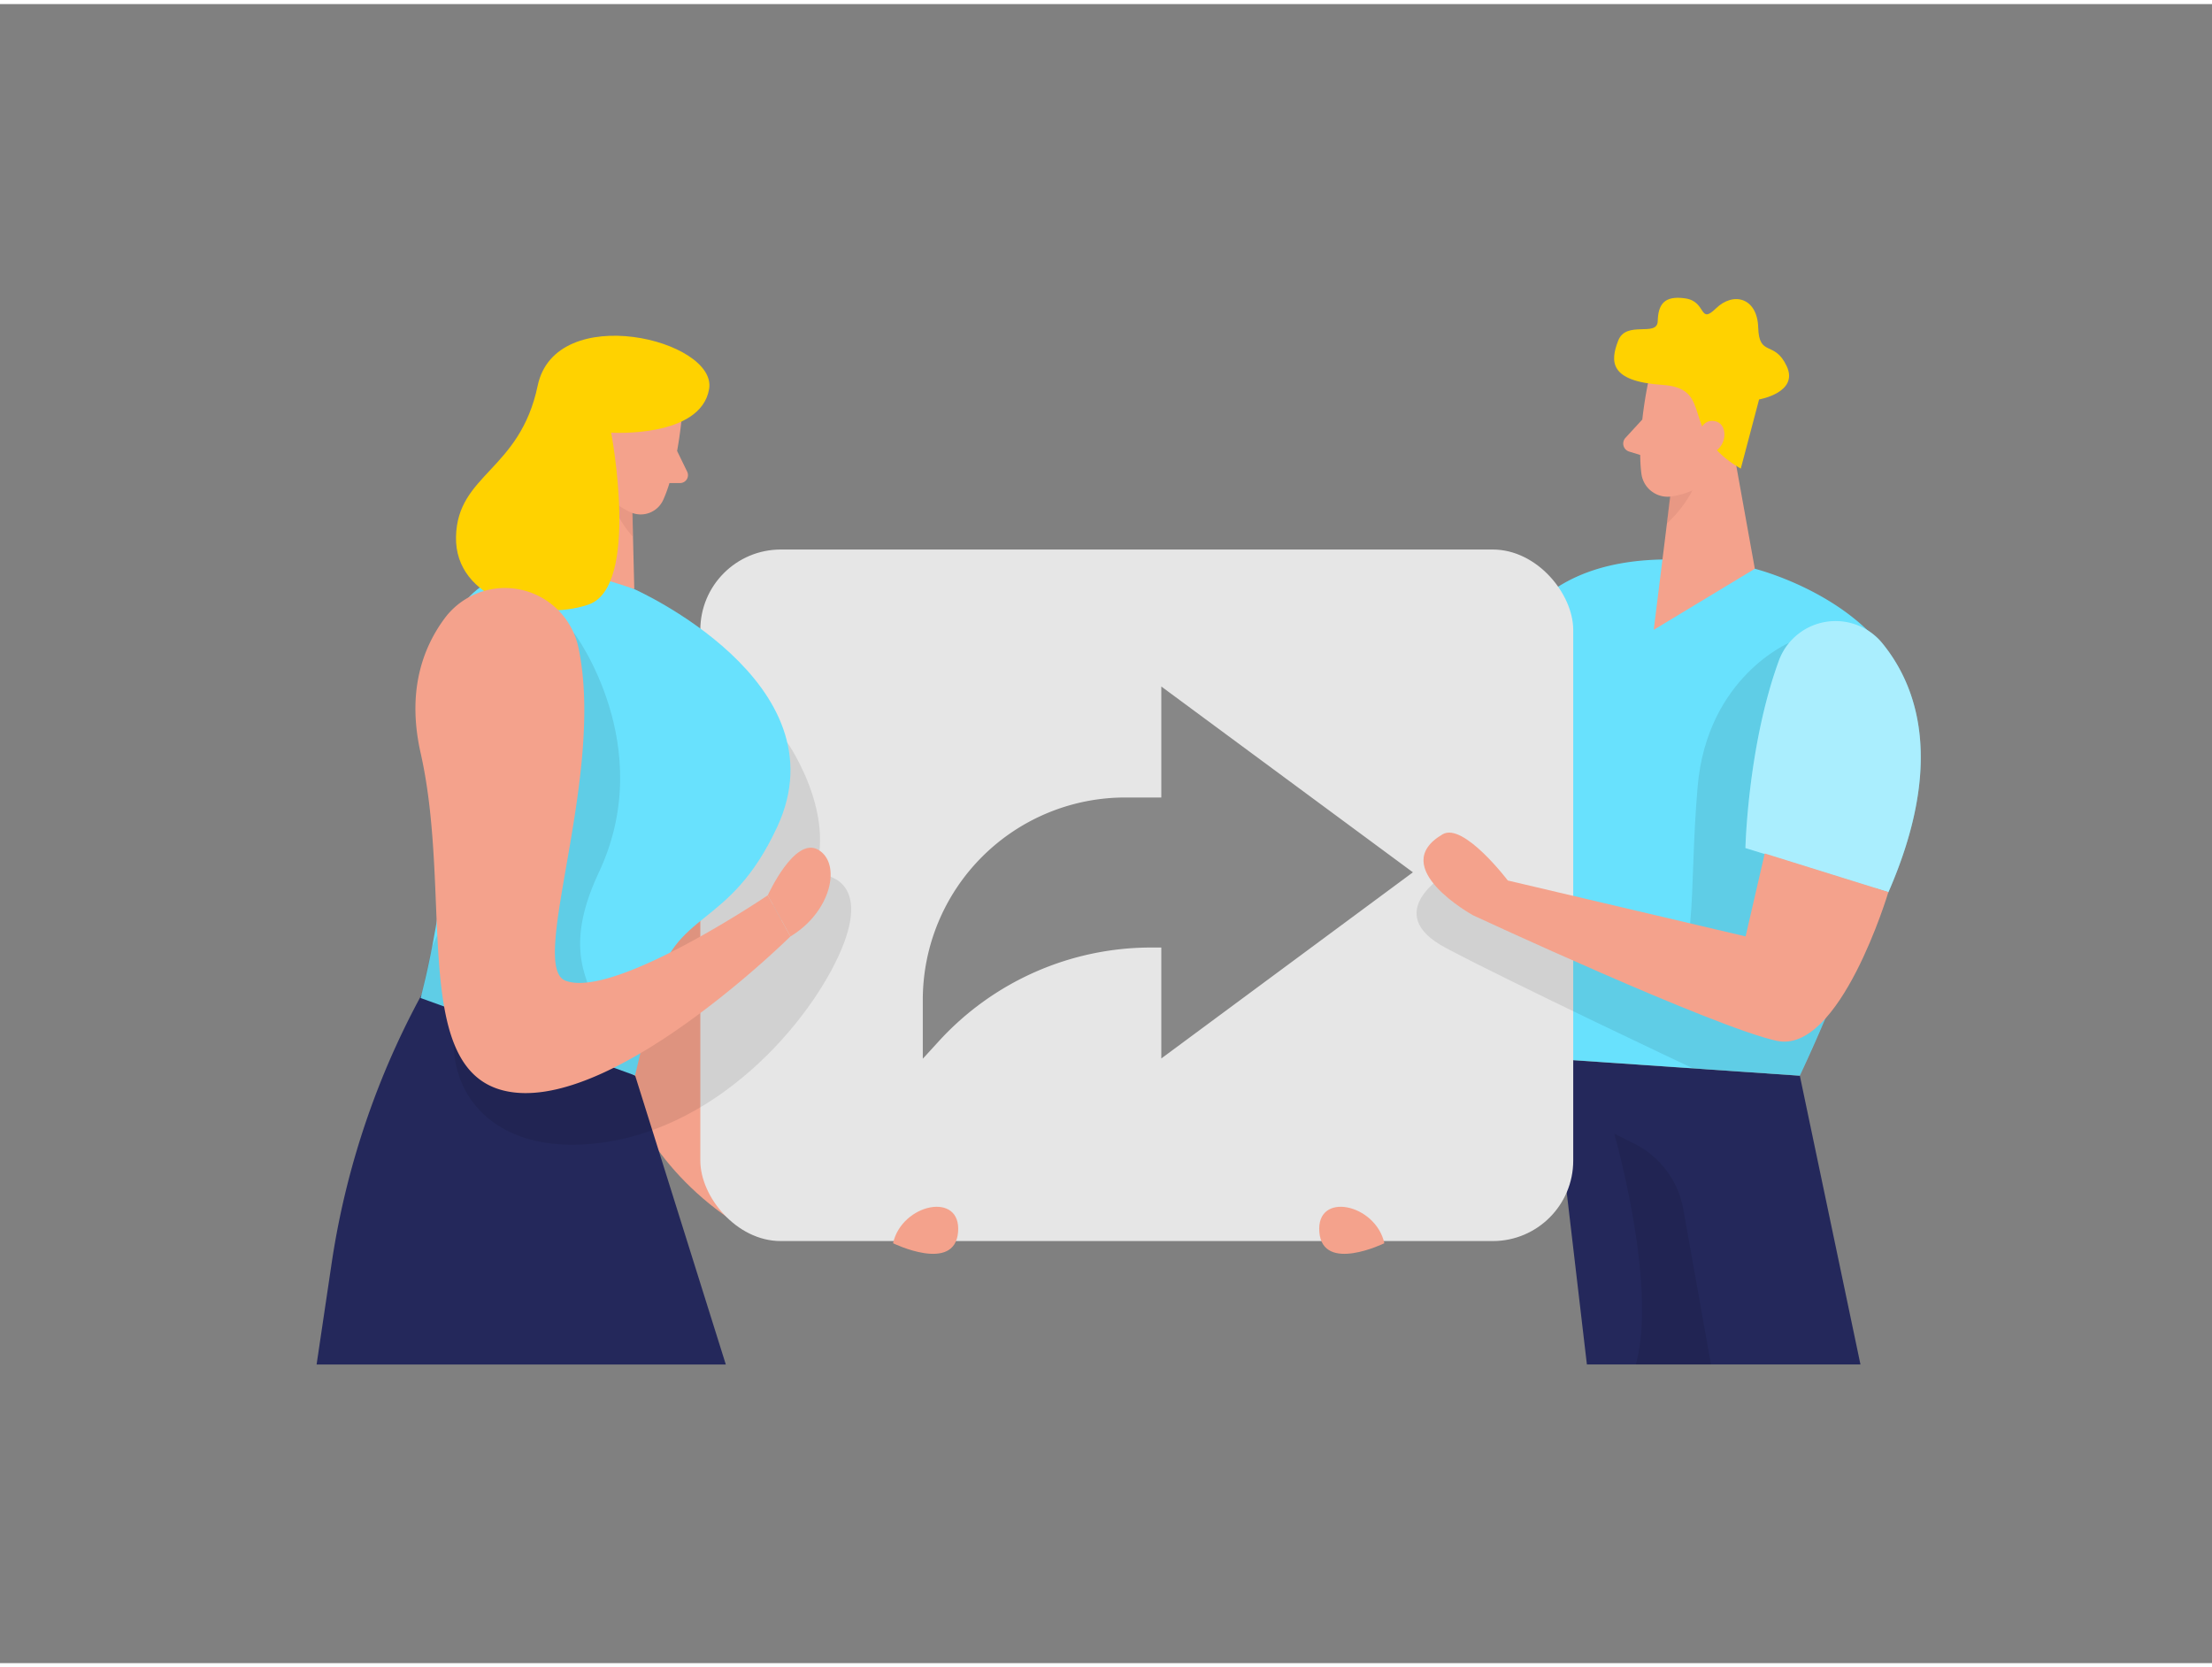 <svg id="Layer_1" data-name="Layer 1" xmlns="http://www.w3.org/2000/svg" viewBox="0 0 400 300" width="406" height="306" class="illustration styles_illustrationTablet__1DWOa"><rect x="0" y="0" width="400" height="300" fill="#808080" stroke="none"/><polygon points="280.48 190.71 286.96 245.99 336.43 245.99 325.47 193.79 280.48 190.71" fill="#24285b"></polygon><path d="M309.4,246l-5-28.05a16.51,16.51,0,0,0-8.86-11.88l-3.64-1.82s7.9,27.45,3.9,41.75Z" opacity="0.09"></path><path d="M255.31,215.48s32-21.92,31.84-45S252.26,163.25,255.31,215.48Z" fill="#f4a28c"></path><path d="M317.33,102.11s36,8.9,27.59,39a339.18,339.18,0,0,1-19.45,52.66l-45-3.08S235.6,86,317.33,102.11Z" fill="#68e1fd"></path><path d="M109,171.92s-3.84,31.32,25.46,49.4l15.73-14.22-26.93-53.48Z" fill="#f4a28c"></path><path d="M79.39,173.57l-1.57,2.74A146.68,146.68,0,0,0,60,227.5L57.25,246h74l-16.38-52.2Z" fill="#24285b"></path><polygon points="311.8 71.41 317.33 102.11 299.05 113.15 303.05 80.87 311.8 71.41" fill="#f4a28c"></polygon><path d="M302.21,85.9a11.24,11.24,0,0,0,5.5-3.44s-.13,5.71-6.28,11.47Z" fill="#ce8172" opacity="0.31"></path><path d="M297.89,69.17s-1.92,9.32-1.07,15.77a4.78,4.78,0,0,0,5.39,4.1c3.25-.48,7.49-2.06,9.13-6.93l3.79-7.93s2.2-5-2.68-9.5S298.78,63.43,297.89,69.17Z" fill="#f4a28c"></path><path d="M297,75.1l-3.06,3.33a1.52,1.52,0,0,0,.67,2.49L298.12,82Z" fill="#f4a28c"></path><path d="M314.79,84l3.31-12.51s7.22-1.23,5-6-5-1.59-5.16-7-4.49-6.52-7.62-3.48-1.66-1.21-5.55-1.79-4.92,1.15-5,4.11-5.7-.21-7.15,3.53-1.66,7.36,8,8S303.41,77.49,314.79,84Z" fill="#ffd200"></path><path d="M307,78.44s.49-3.64,3.2-3,2,5.85-1.76,5.9Z" fill="#f4a28c"></path><rect x="126.64" y="98.63" width="157.85" height="125.05" rx="14.55" fill="#e6e6e6"></rect><path d="M255.5,157,210,123.4v20.07h-6.52a36.61,36.61,0,0,0-36.61,36.61v10.63l2.9-3.17a52,52,0,0,1,38.39-16.94H210v20.06Z" fill="#878787"></path><polygon points="106.87 74.41 98.91 102.5 114.7 105.79 114.16 84.03 106.87 74.41" fill="#f4a28c"></polygon><path d="M142.34,133.48s11.78,16.71,2.19,28.72-29.83,15.45-29.83,15.45Z" opacity="0.09"></path><path d="M114.48,88.79a10.59,10.59,0,0,1-4.81-3.71s-.41,5.33,4.79,11.26Z" fill="#ce8172" opacity="0.31"></path><path d="M123.23,75.23s-.79,8.88-3.3,14.43A4.47,4.47,0,0,1,114,91.88c-2.78-1.3-6.16-3.87-6.31-8.68l-1.26-8.12s-.61-5.13,5-7.81S124,69.85,123.23,75.23Z" fill="#f4a28c"></path><path d="M112.57,81.08s.54-3.38-2-3.58-3.38,4.71,0,5.78Z" fill="#f4a28c"></path><path d="M122.44,80.8l1.85,3.81a1.43,1.43,0,0,1-1.27,2l-3.47,0Z" fill="#f4a28c"></path><path d="M114.7,105.79s37.94,16.84,25.87,42.94c-8.74,18.91-18.71,14.77-22.16,30l-3.57,15-38.78-14s5.91-21.95,4.19-36.83S72.83,90.92,114.7,105.79Z" fill="#68e1fd"></path><path d="M103.83,113.75s15.25,20.38,4.44,43.31c-7.79,16.51.67,21.14-1.47,24.87l-19.75,1.8-11-4,2.08-9.24Z" opacity="0.09"></path><path d="M148.34,157.39s8.84.24,4.27,12.41S131.12,203.36,107.93,206s-30.44-15.26-23.19-28.23c0,0,1.14,13.37,17.92,5.92S148.34,157.39,148.34,157.39Z" opacity="0.09"></path><path d="M110.52,77.5s5.29,27.89-4.12,31.09-24.18-.86-23.94-12.25S94,84.4,97.23,69s32.51-8.29,31,.61S110.52,77.5,110.52,77.5Z" fill="#ffd200"></path><path d="M104.6,116.38a13.58,13.58,0,0,0-24.2-5.3c-4.07,5.49-6.81,13.38-4.34,24.33,6,26.51-2.36,59.1,16.87,61.39s50-28.21,50-28.21l-4.1-7.43S111,180,102.24,176.59C95.44,173.93,109.5,139.4,104.6,116.38Z" fill="#f4a28c"></path><path d="M138.84,161.16s4.82-10.69,9.1-8.25,2.44,11.2-5,15.68Z" fill="#f4a28c"></path><path d="M161.49,224.07s11.13,5.44,11.76-2S163.08,216.91,161.49,224.07Z" fill="#f4a28c"></path><path d="M323.56,115.48s-14.85,6.21-16.57,26,.33,34.19-6.33,32.06-39.25-16.18-39.25-16.18-11.82,7,0,13.29,44.7,21.79,44.7,21.79l19.36,1.32,4.65-10.38Z" opacity="0.09"></path><path d="M250.34,224.07s-11.13,5.44-11.76-2S248.75,216.91,250.34,224.07Z" fill="#f4a28c"></path><path d="M340.41,115.61c6.46,7.94,11.17,21.88,1.07,45l-25.85-8s.41-18.36,6-33.76A10.92,10.92,0,0,1,340.41,115.61Z" fill="#68e1fd"></path><path d="M340.41,115.61c6.46,7.94,11.17,21.88,1.07,45l-25.85-8s.41-18.36,6-33.76A10.92,10.92,0,0,1,340.41,115.61Z" fill="#fff" opacity="0.44"></path><path d="M341.48,160.57s-8.77,29.39-20.2,26.9-54.91-22.7-54.91-22.7-15.74-8.68-5.49-14.65c3.77-2.2,11.78,8.36,11.78,8.36l43,10.11,3.46-15Z" fill="#f4a28c"></path></svg>
